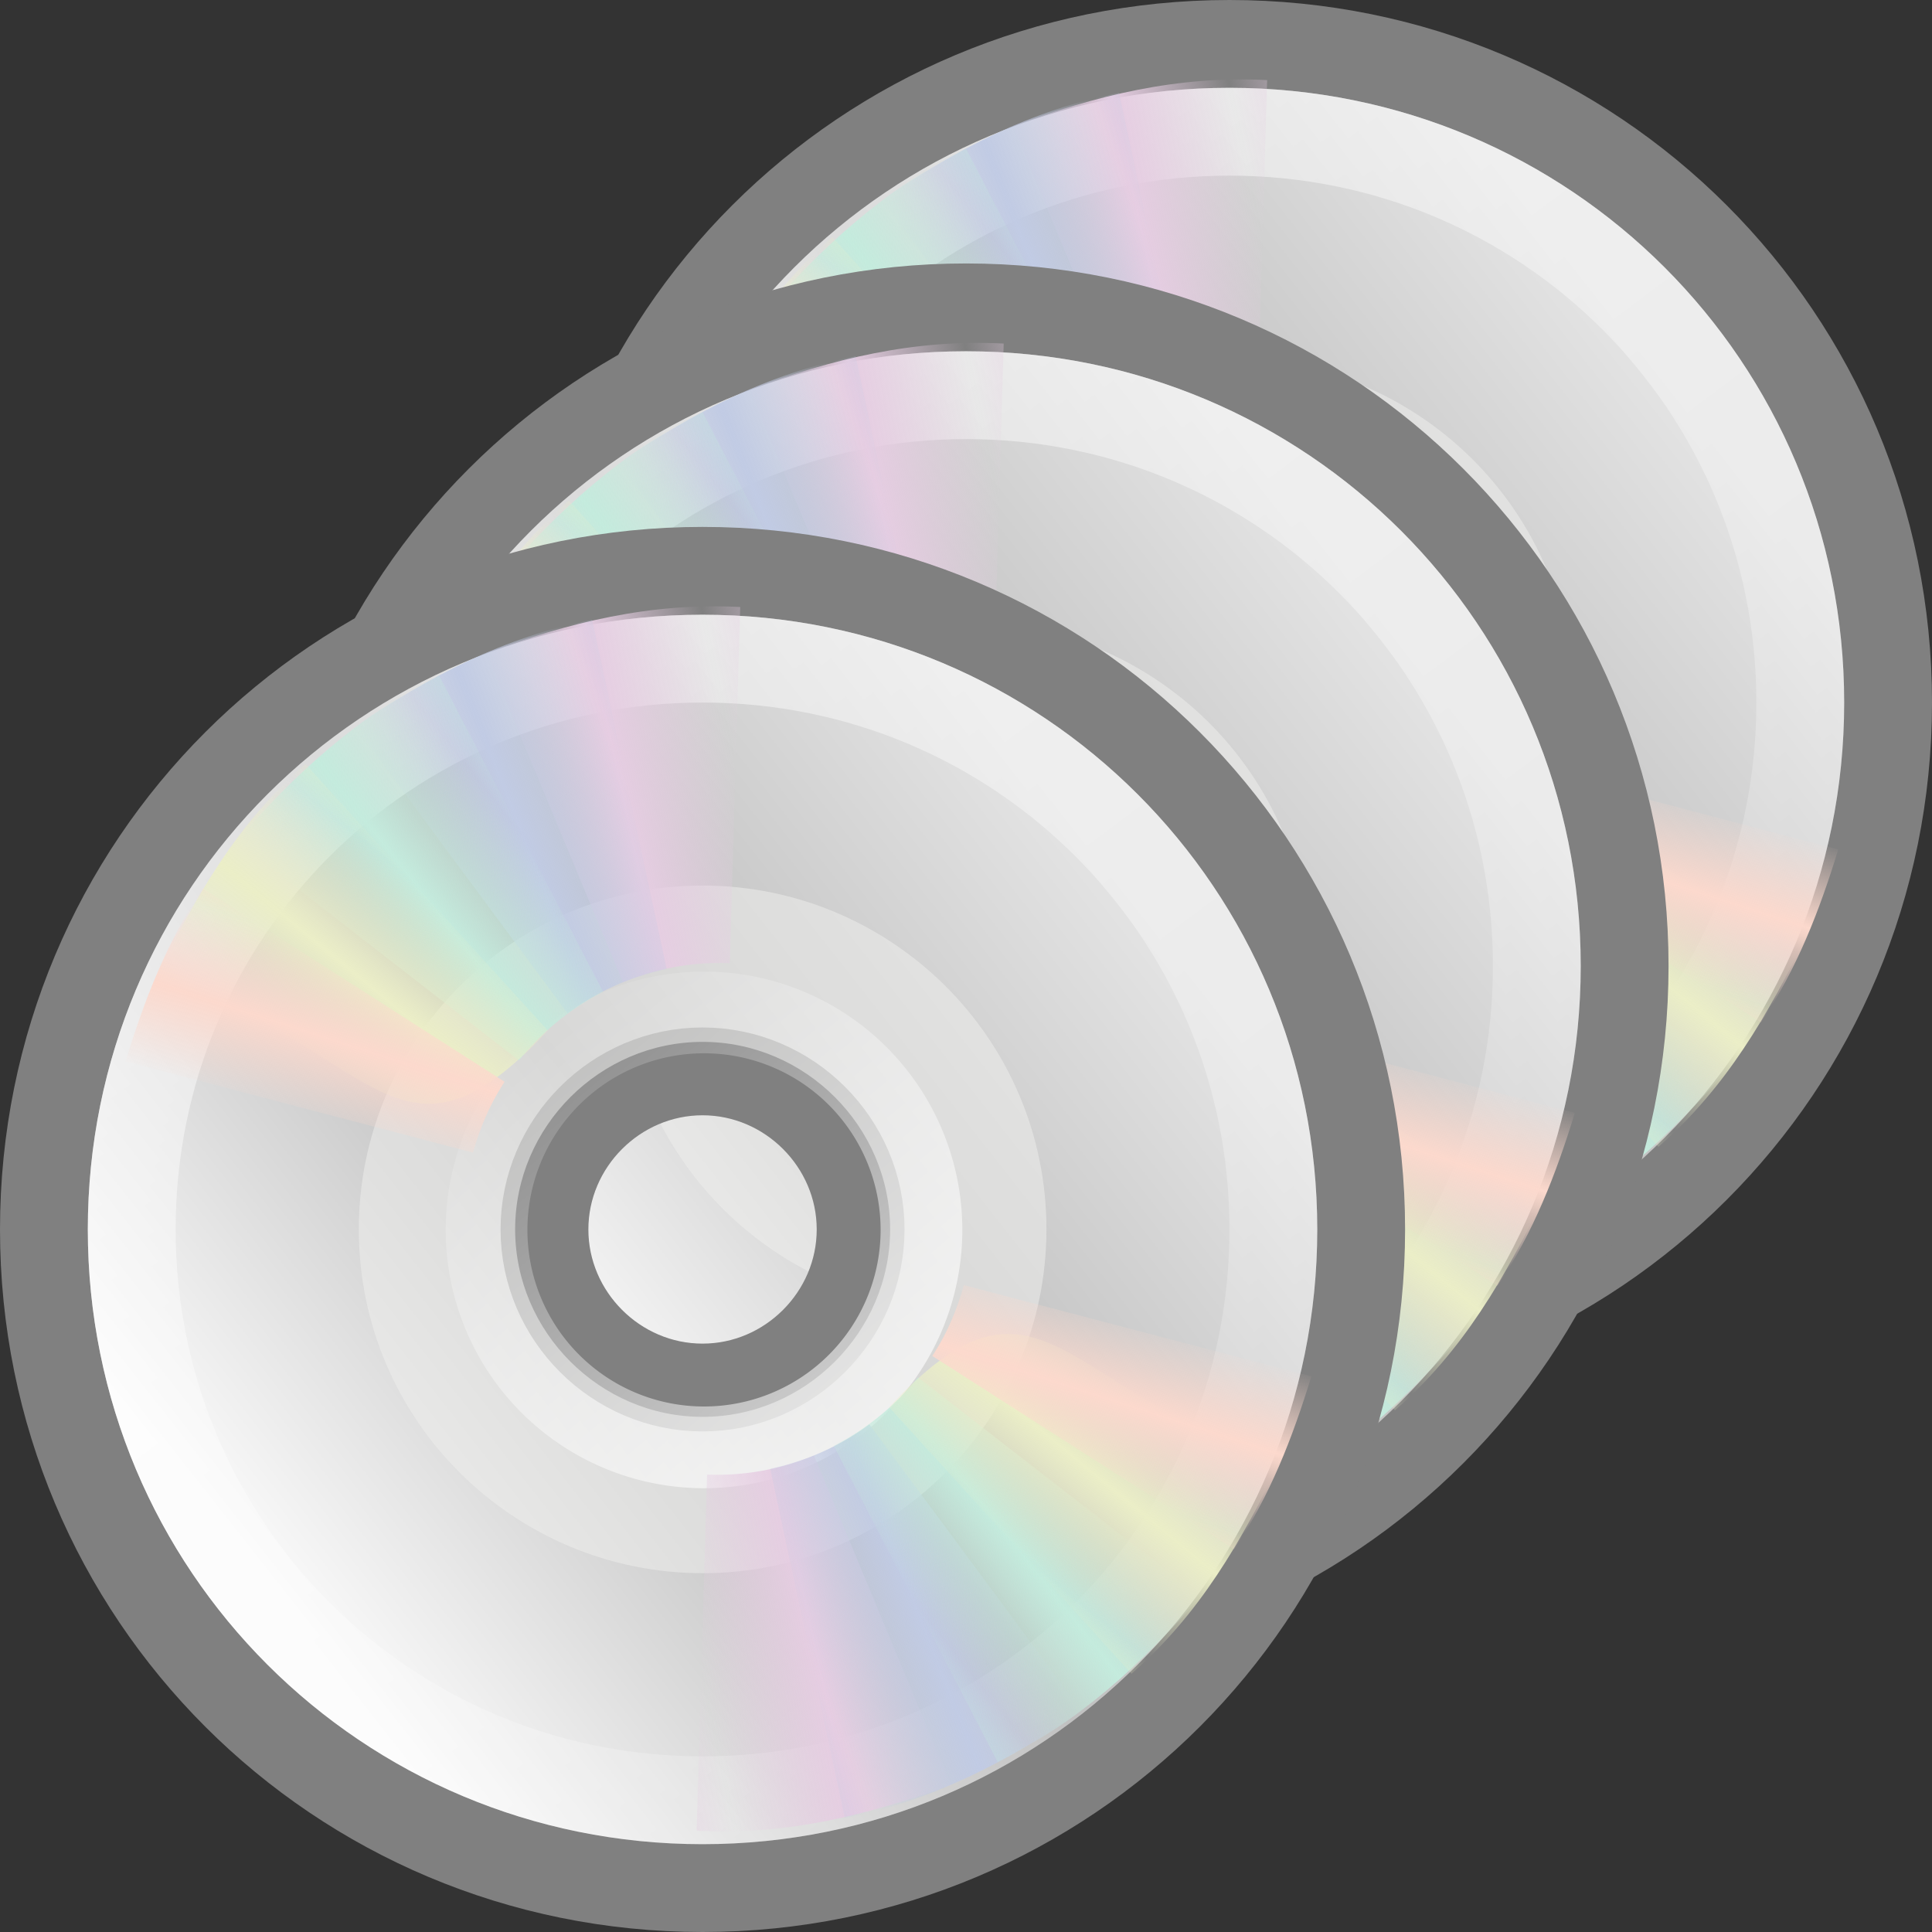 <?xml version="1.0" encoding="UTF-8" standalone="no"?>
<!-- Created with Inkscape (http://www.inkscape.org/) -->

<svg
   xmlns:dc="http://purl.org/dc/elements/1.1/"
   xmlns:cc="http://creativecommons.org/ns#"
   xmlns:rdf="http://www.w3.org/1999/02/22-rdf-syntax-ns#"
   xmlns:svg="http://www.w3.org/2000/svg"
   xmlns="http://www.w3.org/2000/svg"
   xmlns:xlink="http://www.w3.org/1999/xlink"
   xmlns:sodipodi="http://sodipodi.sourceforge.net/DTD/sodipodi-0.dtd"
   xmlns:inkscape="http://www.inkscape.org/namespaces/inkscape"
   version="1.1"
   width="22"
   height="22"
   id="svg3303"
   inkscape:version="0.91 r13725"
   sodipodi:docname="stock_music-library.svg">
  <rect width="100%" height="100%" fill="#333333" stroke="none"/>
  <sodipodi:namedview
     pagecolor="#ffffff"
     bordercolor="#666666"
     borderopacity="1"
     objecttolerance="10"
     gridtolerance="10"
     guidetolerance="10"
     inkscape:pageopacity="0"
     inkscape:pageshadow="2"
     inkscape:window-width="640"
     inkscape:window-height="480"
     id="namedview332547" />
  <defs
     id="defs3305">
    <linearGradient
       id="linearGradient6028">
      <stop
         id="stop6030"
         style="stop-color:#ffffff;stop-opacity:1"
         offset="0" />
      <stop
         id="stop6032"
         style="stop-color:#ffffff;stop-opacity:0"
         offset="1" />
    </linearGradient>
    <linearGradient
       id="linearGradient6036">
      <stop
         id="stop6038"
         style="stop-color:#ffffff;stop-opacity:1"
         offset="0" />
      <stop
         id="stop6040"
         style="stop-color:#ffffff;stop-opacity:0"
         offset="1" />
    </linearGradient>
    <linearGradient
       x1="12.274"
       y1="32.416"
       x2="35.391"
       y2="14.203"
       id="aigrd2"
       gradientUnits="userSpaceOnUse">
      <stop
         id="stop3043"
         style="stop-color:#fbfbfb;stop-opacity:1"
         offset="0" />
      <stop
         id="stop3045"
         style="stop-color:#b6b6b6;stop-opacity:1"
         offset="0.5" />
      <stop
         id="stop3047"
         style="stop-color:#e4e4e4;stop-opacity:1"
         offset="1" />
    </linearGradient>
    <linearGradient
       x1="14.997"
       y1="11.188"
       x2="32.511"
       y2="34.307"
       id="aigrd1"
       gradientUnits="userSpaceOnUse">
      <stop
         id="stop3034"
         style="stop-color:#ebebeb;stop-opacity:1"
         offset="0" />
      <stop
         id="stop3036"
         style="stop-color:#ffffff;stop-opacity:1"
         offset="0.5" />
      <stop
         id="stop3038"
         style="stop-color:#ebebeb;stop-opacity:1"
         offset="1" />
    </linearGradient>
    <linearGradient
       id="linearGradient3487">
      <stop
         id="stop3489"
         style="stop-color:#e6cde2;stop-opacity:1"
         offset="0" />
      <stop
         id="stop3491"
         style="stop-color:#e6cde2;stop-opacity:0"
         offset="1" />
    </linearGradient>
    <linearGradient
       id="linearGradient3495">
      <stop
         id="stop3497"
         style="stop-color:#c1cbe4;stop-opacity:1"
         offset="0" />
      <stop
         id="stop3499"
         style="stop-color:#c1cbe4;stop-opacity:0"
         offset="1" />
    </linearGradient>
    <linearGradient
       id="linearGradient3503">
      <stop
         id="stop3505"
         style="stop-color:#c4ebdd;stop-opacity:1"
         offset="0" />
      <stop
         id="stop3507"
         style="stop-color:#c4ebdd;stop-opacity:0"
         offset="1" />
    </linearGradient>
    <linearGradient
       id="linearGradient3511">
      <stop
         id="stop3513"
         style="stop-color:#ebeec7;stop-opacity:1"
         offset="0" />
      <stop
         id="stop3515"
         style="stop-color:#ebeec7;stop-opacity:0"
         offset="1" />
    </linearGradient>
    <linearGradient
       id="linearGradient3519">
      <stop
         id="stop3521"
         style="stop-color:#fcd9cd;stop-opacity:1"
         offset="0" />
      <stop
         id="stop3523"
         style="stop-color:#fcd9cd;stop-opacity:0"
         offset="1" />
    </linearGradient>
    <linearGradient
       x1="20.58"
       y1="10.775"
       x2="24.274"
       y2="9.862"
       id="linearGradient3896"
       xlink:href="#linearGradient3487"
       gradientUnits="userSpaceOnUse"
       spreadMethod="reflect" />
    <linearGradient
       x1="17.495"
       y1="11.2"
       x2="21.047"
       y2="9.796"
       id="linearGradient3898"
       xlink:href="#linearGradient3495"
       gradientUnits="userSpaceOnUse"
       spreadMethod="reflect" />
    <linearGradient
       x1="14.085"
       y1="13.046"
       x2="16.994"
       y2="10.732"
       id="linearGradient3900"
       xlink:href="#linearGradient3503"
       gradientUnits="userSpaceOnUse"
       spreadMethod="reflect" />
    <linearGradient
       x1="12.372"
       y1="16.188"
       x2="14.609"
       y2="13.462"
       id="linearGradient3902"
       xlink:href="#linearGradient3511"
       gradientUnits="userSpaceOnUse"
       spreadMethod="reflect" />
    <linearGradient
       x1="10.609"
       y1="17.886"
       x2="9.73"
       y2="20.613"
       id="linearGradient3904"
       xlink:href="#linearGradient3519"
       gradientUnits="userSpaceOnUse"
       spreadMethod="reflect" />
    <linearGradient
       x1="20.58"
       y1="10.775"
       x2="24.274"
       y2="9.862"
       id="linearGradient3906"
       xlink:href="#linearGradient3487"
       gradientUnits="userSpaceOnUse"
       spreadMethod="reflect" />
    <linearGradient
       x1="17.495"
       y1="11.2"
       x2="21.047"
       y2="9.796"
       id="linearGradient3908"
       xlink:href="#linearGradient3495"
       gradientUnits="userSpaceOnUse"
       spreadMethod="reflect" />
    <linearGradient
       x1="14.085"
       y1="13.046"
       x2="16.994"
       y2="10.732"
       id="linearGradient3910"
       xlink:href="#linearGradient3503"
       gradientUnits="userSpaceOnUse"
       spreadMethod="reflect" />
    <linearGradient
       x1="12.372"
       y1="16.188"
       x2="14.609"
       y2="13.462"
       id="linearGradient3912"
       xlink:href="#linearGradient3511"
       gradientUnits="userSpaceOnUse"
       spreadMethod="reflect" />
    <linearGradient
       x1="10.609"
       y1="17.886"
       x2="9.73"
       y2="20.613"
       id="linearGradient3914"
       xlink:href="#linearGradient3519"
       gradientUnits="userSpaceOnUse"
       spreadMethod="reflect" />
    <linearGradient
       x1="14.997"
       y1="11.188"
       x2="32.511"
       y2="34.307"
       id="linearGradient3918"
       xlink:href="#aigrd1"
       gradientUnits="userSpaceOnUse"
       gradientTransform="matrix(0.4,0,0,0.4,2.398,3.763)" />
    <linearGradient
       x1="12.274"
       y1="32.416"
       x2="35.391"
       y2="14.203"
       id="linearGradient3920"
       xlink:href="#aigrd2"
       gradientUnits="userSpaceOnUse"
       gradientTransform="matrix(0.429,0,0,0.429,1.715,3.1)" />
    <linearGradient
       x1="10.502"
       y1="3.61"
       x2="48.799"
       y2="54.698"
       id="linearGradient3922"
       xlink:href="#linearGradient6036"
       gradientUnits="userSpaceOnUse"
       gradientTransform="matrix(0.328,0,0,0.328,4.007,4.791)" />
    <linearGradient
       x1="28.703"
       y1="31.495"
       x2="17.743"
       y2="18.367"
       id="linearGradient3924"
       xlink:href="#linearGradient6028"
       gradientUnits="userSpaceOnUse" />
    <linearGradient
       x1="14.997"
       y1="11.188"
       x2="32.511"
       y2="34.307"
       id="linearGradient2916"
       xlink:href="#aigrd1"
       gradientUnits="userSpaceOnUse"
       gradientTransform="matrix(0.4,0,0,0.4,2.398,3.763)" />
    <linearGradient
       x1="12.274"
       y1="32.416"
       x2="35.391"
       y2="14.203"
       id="linearGradient2918"
       xlink:href="#aigrd2"
       gradientUnits="userSpaceOnUse"
       gradientTransform="matrix(0.429,0,0,0.429,1.715,3.1)" />
    <linearGradient
       x1="10.502"
       y1="3.61"
       x2="48.799"
       y2="54.698"
       id="linearGradient2920"
       xlink:href="#linearGradient6036"
       gradientUnits="userSpaceOnUse"
       gradientTransform="matrix(0.328,0,0,0.328,4.007,4.791)" />
    <linearGradient
       x1="28.703"
       y1="31.495"
       x2="17.743"
       y2="18.367"
       id="linearGradient2922"
       xlink:href="#linearGradient6028"
       gradientUnits="userSpaceOnUse" />
    <linearGradient
       x1="20.58"
       y1="10.775"
       x2="24.274"
       y2="9.862"
       id="linearGradient2924"
       xlink:href="#linearGradient3487"
       gradientUnits="userSpaceOnUse"
       spreadMethod="reflect" />
    <linearGradient
       x1="17.495"
       y1="11.2"
       x2="21.047"
       y2="9.796"
       id="linearGradient2926"
       xlink:href="#linearGradient3495"
       gradientUnits="userSpaceOnUse"
       spreadMethod="reflect" />
    <linearGradient
       x1="14.085"
       y1="13.046"
       x2="16.994"
       y2="10.732"
       id="linearGradient2928"
       xlink:href="#linearGradient3503"
       gradientUnits="userSpaceOnUse"
       spreadMethod="reflect" />
    <linearGradient
       x1="12.372"
       y1="16.188"
       x2="14.609"
       y2="13.462"
       id="linearGradient2930"
       xlink:href="#linearGradient3511"
       gradientUnits="userSpaceOnUse"
       spreadMethod="reflect" />
    <linearGradient
       x1="10.609"
       y1="17.886"
       x2="9.73"
       y2="20.613"
       id="linearGradient2932"
       xlink:href="#linearGradient3519"
       gradientUnits="userSpaceOnUse"
       spreadMethod="reflect" />
    <linearGradient
       x1="20.58"
       y1="10.775"
       x2="24.274"
       y2="9.862"
       id="linearGradient2934"
       xlink:href="#linearGradient3487"
       gradientUnits="userSpaceOnUse"
       spreadMethod="reflect" />
    <linearGradient
       x1="17.495"
       y1="11.2"
       x2="21.047"
       y2="9.796"
       id="linearGradient2936"
       xlink:href="#linearGradient3495"
       gradientUnits="userSpaceOnUse"
       spreadMethod="reflect" />
    <linearGradient
       x1="14.085"
       y1="13.046"
       x2="16.994"
       y2="10.732"
       id="linearGradient2938"
       xlink:href="#linearGradient3503"
       gradientUnits="userSpaceOnUse"
       spreadMethod="reflect" />
    <linearGradient
       x1="12.372"
       y1="16.188"
       x2="14.609"
       y2="13.462"
       id="linearGradient2940"
       xlink:href="#linearGradient3511"
       gradientUnits="userSpaceOnUse"
       spreadMethod="reflect" />
    <linearGradient
       x1="10.609"
       y1="17.886"
       x2="9.73"
       y2="20.613"
       id="linearGradient2942"
       xlink:href="#linearGradient3519"
       gradientUnits="userSpaceOnUse"
       spreadMethod="reflect" />
    <linearGradient
       x1="14.997"
       y1="11.188"
       x2="32.511"
       y2="34.307"
       id="linearGradient2982"
       xlink:href="#aigrd1"
       gradientUnits="userSpaceOnUse"
       gradientTransform="matrix(0.4,0,0,0.4,2.398,3.763)" />
    <linearGradient
       x1="12.274"
       y1="32.416"
       x2="35.391"
       y2="14.203"
       id="linearGradient2984"
       xlink:href="#aigrd2"
       gradientUnits="userSpaceOnUse"
       gradientTransform="matrix(0.429,0,0,0.429,1.715,3.1)" />
    <linearGradient
       x1="10.502"
       y1="3.61"
       x2="48.799"
       y2="54.698"
       id="linearGradient2986"
       xlink:href="#linearGradient6036"
       gradientUnits="userSpaceOnUse"
       gradientTransform="matrix(0.328,0,0,0.328,4.007,4.791)" />
    <linearGradient
       x1="28.703"
       y1="31.495"
       x2="17.743"
       y2="18.367"
       id="linearGradient2988"
       xlink:href="#linearGradient6028"
       gradientUnits="userSpaceOnUse" />
    <linearGradient
       x1="20.58"
       y1="10.775"
       x2="24.274"
       y2="9.862"
       id="linearGradient2990"
       xlink:href="#linearGradient3487"
       gradientUnits="userSpaceOnUse"
       spreadMethod="reflect" />
    <linearGradient
       x1="17.495"
       y1="11.2"
       x2="21.047"
       y2="9.796"
       id="linearGradient2992"
       xlink:href="#linearGradient3495"
       gradientUnits="userSpaceOnUse"
       spreadMethod="reflect" />
    <linearGradient
       x1="14.085"
       y1="13.046"
       x2="16.994"
       y2="10.732"
       id="linearGradient2994"
       xlink:href="#linearGradient3503"
       gradientUnits="userSpaceOnUse"
       spreadMethod="reflect" />
    <linearGradient
       x1="12.372"
       y1="16.188"
       x2="14.609"
       y2="13.462"
       id="linearGradient2996"
       xlink:href="#linearGradient3511"
       gradientUnits="userSpaceOnUse"
       spreadMethod="reflect" />
    <linearGradient
       x1="10.609"
       y1="17.886"
       x2="9.73"
       y2="20.613"
       id="linearGradient2998"
       xlink:href="#linearGradient3519"
       gradientUnits="userSpaceOnUse"
       spreadMethod="reflect" />
    <linearGradient
       x1="20.58"
       y1="10.775"
       x2="24.274"
       y2="9.862"
       id="linearGradient3000"
       xlink:href="#linearGradient3487"
       gradientUnits="userSpaceOnUse"
       spreadMethod="reflect" />
    <linearGradient
       x1="17.495"
       y1="11.2"
       x2="21.047"
       y2="9.796"
       id="linearGradient3002"
       xlink:href="#linearGradient3495"
       gradientUnits="userSpaceOnUse"
       spreadMethod="reflect" />
    <linearGradient
       x1="14.085"
       y1="13.046"
       x2="16.994"
       y2="10.732"
       id="linearGradient3004"
       xlink:href="#linearGradient3503"
       gradientUnits="userSpaceOnUse"
       spreadMethod="reflect" />
    <linearGradient
       x1="12.372"
       y1="16.188"
       x2="14.609"
       y2="13.462"
       id="linearGradient3006"
       xlink:href="#linearGradient3511"
       gradientUnits="userSpaceOnUse"
       spreadMethod="reflect" />
    <linearGradient
       x1="10.609"
       y1="17.886"
       x2="9.73"
       y2="20.613"
       id="linearGradient3008"
       xlink:href="#linearGradient3519"
       gradientUnits="userSpaceOnUse"
       spreadMethod="reflect" />
  </defs>
  <g
     transform="translate(6,1.3807907e-6)"
     id="g2944">
    <g
       transform="translate(-4,-5)"
       id="g2946"
       style="display:inline">
      <path
         d="m 11.997,6.003 c -3.88,0 -7,3.12 -7,7 0,3.88 3.12,7 7,7 3.88,0 7,-3.12 7,-7 0,-3.88 -3.12,-7 -7,-7 l 0,0 z m 0,8.68 c -0.92,0 -1.68,-0.76 -1.68,-1.68 0,-0.92 0.76,-1.68 1.68,-1.68 0.92,0 1.68,0.76 1.68,1.68 0,0.92 -0.76,1.68 -1.68,1.68 z"
         id="path2948"
         style="fill:url(#linearGradient2982);fill-rule:nonzero;stroke:none" />
      <path
         d="m 12,5.5 c -4.157,0 -7.5,3.343 -7.5,7.5 0,4.157 3.343,7.5 7.5,7.5 4.157,0 7.5,-3.343 7.5,-7.5 0,-4.157 -3.343,-7.5 -7.5,-7.5 l 0,0 z m 0,9.3 c -0.986,0 -1.8,-0.814 -1.8,-1.8 0,-0.986 0.814,-1.8 1.8,-1.8 0.986,0 1.8,0.814 1.8,1.8 0,0.986 -0.814,1.8 -1.8,1.8 z"
         id="path2950"
         style="fill:url(#linearGradient2984);fill-rule:nonzero;stroke:#808080;stroke-width:1;stroke-miterlimit:4;stroke-opacity:1" />
      <path
         d="m 12.001,9.084 c -2.186,0 -3.915,1.78 -3.915,3.915 0,2.186 1.78,3.915 3.915,3.915 2.186,0 3.915,-1.78 3.915,-3.915 0,-2.186 -1.78,-3.915 -3.915,-3.915 l 0,0 z m 0,6.05 c -1.169,0 -2.135,-0.966 -2.135,-2.135 0,-1.169 0.966,-2.135 2.135,-2.135 1.169,0 2.135,0.966 2.135,2.135 0,1.169 -0.966,2.135 -2.135,2.135 z"
         id="path2952"
         style="opacity:0.511;fill:#eeeeec;fill-rule:nonzero;stroke:none" />
      <path
         d="m 12,6.5 c -3.603,0 -6.5,2.897 -6.5,6.5 0,3.603 2.897,6.5 6.5,6.5 3.603,0 6.5,-2.897 6.5,-6.5 0,-3.603 -2.897,-6.5 -6.5,-6.5 l 0,0 z"
         id="path2954"
         style="opacity:0.546;fill:none;stroke:url(#linearGradient2986);stroke-width:1;stroke-miterlimit:4;stroke-opacity:1" />
      <path
         d="m 30.406,24.931 a 6.099,6.099 0 1 1 -12.198,0 6.099,6.099 0 1 1 12.198,0 z"
         transform="matrix(0.406,0,0,0.406,2.148,2.883)"
         id="path2956"
         style="opacity:0.672;fill:none;stroke:url(#linearGradient2988);stroke-width:2.292;stroke-linecap:butt;stroke-linejoin:miter;stroke-miterlimit:4;stroke-opacity:1;stroke-dashoffset:0;marker:none;visibility:visible;display:inline;overflow:visible" />
    </g>
  </g>
  <g
     transform="matrix(0.349,0,0,0.349,5.813,-0.487)"
     id="g2958">
    <path
       d="M 15.857,5.731 20.625,16.344 C 21.66,15.885 22.795,15.625 24,15.625 c 0.032,0 0.062,-3.6e-4 0.094,0 L 24.108,4.005 c -2.942,-0.071 -5.543,0.657 -8.251,1.726 l 10e-7,0 z"
       transform="matrix(1,0.028,-0.028,1,0.692,-0.671)"
       id="path2960"
       style="fill:url(#linearGradient2990);fill-opacity:1;fill-rule:nonzero;stroke:none" />
    <path
       d="m 12.121,7.906 6.931,9.36 c 0.913,-0.67 1.966,-1.167 3.143,-1.425 0.031,-0.007 0.06,-0.014 0.092,-0.02 L 19.857,4.426 c -2.889,0.561 -5.32,1.856 -7.736,3.48 l 0,0 z"
       id="path2962"
       style="fill:url(#linearGradient2992);fill-opacity:1;fill-rule:nonzero;stroke:none" />
    <path
       d="m 8.252,11.647 9.214,7.156 c 0.709,-0.883 1.597,-1.636 2.667,-2.19 0.028,-0.015 0.055,-0.029 0.083,-0.043 L 14.866,6.251 C 12.221,7.541 10.166,9.452 8.252,11.647 z"
       id="path2964"
       style="fill:url(#linearGradient2994);fill-opacity:1;fill-rule:nonzero;stroke:none" />
    <path
       d="m 5.633,16.074 c 7.175,2.242 7.85,7.031 12.777,1.754 L 10.5,9.132 C 8.279,11.063 6.913,13.459 5.633,16.074 z"
       id="path2966"
       style="fill:url(#linearGradient2996);fill-opacity:1;fill-rule:nonzero;stroke:none" />
    <path
       d="M 7.155,13.193 C 5.972,14.945 5.248,16.83 4.63,18.837 L 15.969,21.812 C 16.184,21.049 16.487,20.298 16.938,19.594 16.955,19.567 16.982,19.527 17,19.5 L 7.155,13.193 z"
       id="path2968"
       style="fill:url(#linearGradient2998);fill-opacity:1;fill-rule:nonzero;stroke:none" />
  </g>
  <g
     transform="matrix(-0.349,0,0,-0.349,22.549,16.246)"
     id="g2970">
    <path
       d="M 15.857,5.731 20.625,16.344 C 21.66,15.885 22.795,15.625 24,15.625 c 0.032,0 0.062,-3.6e-4 0.094,0 L 24.108,4.005 c -2.942,-0.071 -5.543,0.657 -8.251,1.726 l 10e-7,0 z"
       transform="matrix(1,0.028,-0.028,1,0.692,-0.671)"
       id="path2972"
       style="fill:url(#linearGradient3000);fill-opacity:1;fill-rule:nonzero;stroke:none" />
    <path
       d="m 12.121,7.906 6.931,9.36 c 0.913,-0.67 1.966,-1.167 3.143,-1.425 0.031,-0.007 0.06,-0.014 0.092,-0.02 L 19.857,4.426 c -2.889,0.561 -5.32,1.856 -7.736,3.48 l 0,0 z"
       id="path2974"
       style="fill:url(#linearGradient3002);fill-opacity:1;fill-rule:nonzero;stroke:none" />
    <path
       d="m 8.252,11.647 9.214,7.156 c 0.709,-0.883 1.597,-1.636 2.667,-2.19 0.028,-0.015 0.055,-0.029 0.083,-0.043 L 14.866,6.251 C 12.221,7.541 10.166,9.452 8.252,11.647 z"
       id="path2976"
       style="fill:url(#linearGradient3004);fill-opacity:1;fill-rule:nonzero;stroke:none" />
    <path
       d="m 5.633,16.074 c 7.175,2.242 7.85,7.031 12.777,1.754 L 10.5,9.132 C 8.279,11.063 6.913,13.459 5.633,16.074 z"
       id="path2978"
       style="fill:url(#linearGradient3006);fill-opacity:1;fill-rule:nonzero;stroke:none" />
    <path
       d="M 7.155,13.193 C 5.972,14.945 5.248,16.83 4.63,18.837 L 15.969,21.812 C 16.184,21.049 16.487,20.298 16.938,19.594 16.955,19.567 16.982,19.527 17,19.5 L 7.155,13.193 z"
       id="path2980"
       style="fill:url(#linearGradient3008);fill-opacity:1;fill-rule:nonzero;stroke:none" />
  </g>
  <g
     transform="translate(3,3)"
     id="g2878">
    <g
       transform="translate(-4,-5)"
       id="g2880"
       style="display:inline">
      <path
         d="m 11.997,6.003 c -3.88,0 -7,3.12 -7,7 0,3.88 3.12,7 7,7 3.88,0 7,-3.12 7,-7 0,-3.88 -3.12,-7 -7,-7 l 0,0 z m 0,8.68 c -0.92,0 -1.68,-0.76 -1.68,-1.68 0,-0.92 0.76,-1.68 1.68,-1.68 0.92,0 1.68,0.76 1.68,1.68 0,0.92 -0.76,1.68 -1.68,1.68 z"
         id="path2882"
         style="fill:url(#linearGradient2916);fill-rule:nonzero;stroke:none" />
      <path
         d="m 12,5.5 c -4.157,0 -7.5,3.343 -7.5,7.5 0,4.157 3.343,7.5 7.5,7.5 4.157,0 7.5,-3.343 7.5,-7.5 0,-4.157 -3.343,-7.5 -7.5,-7.5 l 0,0 z m 0,9.3 c -0.986,0 -1.8,-0.814 -1.8,-1.8 0,-0.986 0.814,-1.8 1.8,-1.8 0.986,0 1.8,0.814 1.8,1.8 0,0.986 -0.814,1.8 -1.8,1.8 z"
         id="path2884"
         style="fill:url(#linearGradient2918);fill-rule:nonzero;stroke:#808080;stroke-width:1;stroke-miterlimit:4;stroke-opacity:1" />
      <path
         d="m 12.001,9.084 c -2.186,0 -3.915,1.78 -3.915,3.915 0,2.186 1.78,3.915 3.915,3.915 2.186,0 3.915,-1.78 3.915,-3.915 0,-2.186 -1.78,-3.915 -3.915,-3.915 l 0,0 z m 0,6.05 c -1.169,0 -2.135,-0.966 -2.135,-2.135 0,-1.169 0.966,-2.135 2.135,-2.135 1.169,0 2.135,0.966 2.135,2.135 0,1.169 -0.966,2.135 -2.135,2.135 z"
         id="path2886"
         style="opacity:0.511;fill:#eeeeec;fill-rule:nonzero;stroke:none" />
      <path
         d="m 12,6.5 c -3.603,0 -6.5,2.897 -6.5,6.5 0,3.603 2.897,6.5 6.5,6.5 3.603,0 6.5,-2.897 6.5,-6.5 0,-3.603 -2.897,-6.5 -6.5,-6.5 l 0,0 z"
         id="path2888"
         style="opacity:0.546;fill:none;stroke:url(#linearGradient2920);stroke-width:1;stroke-miterlimit:4;stroke-opacity:1" />
      <path
         d="m 30.406,24.931 a 6.099,6.099 0 1 1 -12.198,0 6.099,6.099 0 1 1 12.198,0 z"
         transform="matrix(0.406,0,0,0.406,2.148,2.883)"
         id="path2890"
         style="opacity:0.672;fill:none;stroke:url(#linearGradient2922);stroke-width:2.292;stroke-linecap:butt;stroke-linejoin:miter;stroke-miterlimit:4;stroke-opacity:1;stroke-dashoffset:0;marker:none;visibility:visible;display:inline;overflow:visible" />
    </g>
  </g>
  <g
     transform="matrix(0.349,0,0,0.349,2.813,2.513)"
     id="g2892">
    <path
       d="M 15.857,5.731 20.625,16.344 C 21.66,15.885 22.795,15.625 24,15.625 c 0.032,0 0.062,-3.6e-4 0.094,0 L 24.108,4.005 c -2.942,-0.071 -5.543,0.657 -8.251,1.726 l 10e-7,0 z"
       transform="matrix(1,0.028,-0.028,1,0.692,-0.671)"
       id="path2894"
       style="fill:url(#linearGradient2924);fill-opacity:1;fill-rule:nonzero;stroke:none" />
    <path
       d="m 12.121,7.906 6.931,9.36 c 0.913,-0.67 1.966,-1.167 3.143,-1.425 0.031,-0.007 0.06,-0.014 0.092,-0.02 L 19.857,4.426 c -2.889,0.561 -5.32,1.856 -7.736,3.48 l 0,0 z"
       id="path2896"
       style="fill:url(#linearGradient2926);fill-opacity:1;fill-rule:nonzero;stroke:none" />
    <path
       d="m 8.252,11.647 9.214,7.156 c 0.709,-0.883 1.597,-1.636 2.667,-2.19 0.028,-0.015 0.055,-0.029 0.083,-0.043 L 14.866,6.251 C 12.221,7.541 10.166,9.452 8.252,11.647 z"
       id="path2898"
       style="fill:url(#linearGradient2928);fill-opacity:1;fill-rule:nonzero;stroke:none" />
    <path
       d="m 5.633,16.074 c 7.175,2.242 7.85,7.031 12.777,1.754 L 10.5,9.132 C 8.279,11.063 6.913,13.459 5.633,16.074 z"
       id="path2900"
       style="fill:url(#linearGradient2930);fill-opacity:1;fill-rule:nonzero;stroke:none" />
    <path
       d="M 7.155,13.193 C 5.972,14.945 5.248,16.83 4.63,18.837 L 15.969,21.812 C 16.184,21.049 16.487,20.298 16.938,19.594 16.955,19.567 16.982,19.527 17,19.5 L 7.155,13.193 z"
       id="path2902"
       style="fill:url(#linearGradient2932);fill-opacity:1;fill-rule:nonzero;stroke:none" />
  </g>
  <g
     transform="matrix(-0.349,0,0,-0.349,19.549,19.246)"
     id="g2904">
    <path
       d="M 15.857,5.731 20.625,16.344 C 21.66,15.885 22.795,15.625 24,15.625 c 0.032,0 0.062,-3.6e-4 0.094,0 L 24.108,4.005 c -2.942,-0.071 -5.543,0.657 -8.251,1.726 l 10e-7,0 z"
       transform="matrix(1,0.028,-0.028,1,0.692,-0.671)"
       id="path2906"
       style="fill:url(#linearGradient2934);fill-opacity:1;fill-rule:nonzero;stroke:none" />
    <path
       d="m 12.121,7.906 6.931,9.36 c 0.913,-0.67 1.966,-1.167 3.143,-1.425 0.031,-0.007 0.06,-0.014 0.092,-0.02 L 19.857,4.426 c -2.889,0.561 -5.32,1.856 -7.736,3.48 l 0,0 z"
       id="path2908"
       style="fill:url(#linearGradient2936);fill-opacity:1;fill-rule:nonzero;stroke:none" />
    <path
       d="m 8.252,11.647 9.214,7.156 c 0.709,-0.883 1.597,-1.636 2.667,-2.19 0.028,-0.015 0.055,-0.029 0.083,-0.043 L 14.866,6.251 C 12.221,7.541 10.166,9.452 8.252,11.647 z"
       id="path2910"
       style="fill:url(#linearGradient2938);fill-opacity:1;fill-rule:nonzero;stroke:none" />
    <path
       d="m 5.633,16.074 c 7.175,2.242 7.85,7.031 12.777,1.754 L 10.5,9.132 C 8.279,11.063 6.913,13.459 5.633,16.074 z"
       id="path2912"
       style="fill:url(#linearGradient2940);fill-opacity:1;fill-rule:nonzero;stroke:none" />
    <path
       d="M 7.155,13.193 C 5.972,14.945 5.248,16.83 4.63,18.837 L 15.969,21.812 C 16.184,21.049 16.487,20.298 16.938,19.594 16.955,19.567 16.982,19.527 17,19.5 L 7.155,13.193 z"
       id="path2914"
       style="fill:url(#linearGradient2942);fill-opacity:1;fill-rule:nonzero;stroke:none" />
  </g>
  <g
     transform="translate(0,6)"
     id="layer1">
    <g
       transform="translate(-4,-5)"
       id="g3325"
       style="display:inline">
      <path
         d="m 11.997,6.003 c -3.88,0 -7,3.12 -7,7 0,3.88 3.12,7 7,7 3.88,0 7,-3.12 7,-7 0,-3.88 -3.12,-7 -7,-7 l 0,0 z m 0,8.68 c -0.92,0 -1.68,-0.76 -1.68,-1.68 0,-0.92 0.76,-1.68 1.68,-1.68 0.92,0 1.68,0.76 1.68,1.68 0,0.92 -0.76,1.68 -1.68,1.68 z"
         id="path3040"
         style="fill:url(#linearGradient3918);fill-rule:nonzero;stroke:none" />
      <path
         d="m 12,5.5 c -4.157,0 -7.5,3.343 -7.5,7.5 0,4.157 3.343,7.5 7.5,7.5 4.157,0 7.5,-3.343 7.5,-7.5 0,-4.157 -3.343,-7.5 -7.5,-7.5 l 0,0 z m 0,9.3 c -0.986,0 -1.8,-0.814 -1.8,-1.8 0,-0.986 0.814,-1.8 1.8,-1.8 0.986,0 1.8,0.814 1.8,1.8 0,0.986 -0.814,1.8 -1.8,1.8 z"
         id="path3049"
         style="fill:url(#linearGradient3920);fill-rule:nonzero;stroke:#808080;stroke-width:1;stroke-miterlimit:4;stroke-opacity:1" />
      <path
         d="m 12.001,9.084 c -2.186,0 -3.915,1.78 -3.915,3.915 0,2.186 1.78,3.915 3.915,3.915 2.186,0 3.915,-1.78 3.915,-3.915 0,-2.186 -1.78,-3.915 -3.915,-3.915 l 0,0 z m 0,6.05 c -1.169,0 -2.135,-0.966 -2.135,-2.135 0,-1.169 0.966,-2.135 2.135,-2.135 1.169,0 2.135,0.966 2.135,2.135 0,1.169 -0.966,2.135 -2.135,2.135 z"
         id="path3051"
         style="opacity:0.511;fill:#eeeeec;fill-rule:nonzero;stroke:none" />
      <path
         d="m 12,6.5 c -3.603,0 -6.5,2.897 -6.5,6.5 0,3.603 2.897,6.5 6.5,6.5 3.603,0 6.5,-2.897 6.5,-6.5 0,-3.603 -2.897,-6.5 -6.5,-6.5 l 0,0 z"
         id="path5264"
         style="opacity:0.546;fill:none;stroke:url(#linearGradient3922);stroke-width:1;stroke-miterlimit:4;stroke-opacity:1" />
      <path
         d="m 30.406,24.931 a 6.099,6.099 0 1 1 -12.198,0 6.099,6.099 0 1 1 12.198,0 z"
         transform="matrix(0.406,0,0,0.406,2.148,2.883)"
         id="path6026"
         style="opacity:0.672;fill:none;stroke:url(#linearGradient3924);stroke-width:2.292;stroke-linecap:butt;stroke-linejoin:miter;stroke-miterlimit:4;stroke-opacity:1;stroke-dashoffset:0;marker:none;visibility:visible;display:inline;overflow:visible" />
    </g>
  </g>
  <g
     transform="matrix(0.349,0,0,0.349,-0.187,5.513)"
     id="g2458">
    <path
       d="M 15.857,5.731 20.625,16.344 C 21.66,15.885 22.795,15.625 24,15.625 c 0.032,0 0.062,-3.6e-4 0.094,0 L 24.108,4.005 c -2.942,-0.071 -5.543,0.657 -8.251,1.726 l 10e-7,0 z"
       transform="matrix(1,0.028,-0.028,1,0.692,-0.671)"
       id="path2460"
       style="fill:url(#linearGradient3896);fill-opacity:1;fill-rule:nonzero;stroke:none" />
    <path
       d="m 12.121,7.906 6.931,9.36 c 0.913,-0.67 1.966,-1.167 3.143,-1.425 0.031,-0.007 0.06,-0.014 0.092,-0.02 L 19.857,4.426 c -2.889,0.561 -5.32,1.856 -7.736,3.48 l 0,0 z"
       id="path2462"
       style="fill:url(#linearGradient3898);fill-opacity:1;fill-rule:nonzero;stroke:none" />
    <path
       d="m 8.252,11.647 9.214,7.156 c 0.709,-0.883 1.597,-1.636 2.667,-2.19 0.028,-0.015 0.055,-0.029 0.083,-0.043 L 14.866,6.251 C 12.221,7.541 10.166,9.452 8.252,11.647 z"
       id="path2464"
       style="fill:url(#linearGradient3900);fill-opacity:1;fill-rule:nonzero;stroke:none" />
    <path
       d="m 5.633,16.074 c 7.175,2.242 7.85,7.031 12.777,1.754 L 10.5,9.132 C 8.279,11.063 6.913,13.459 5.633,16.074 z"
       id="path2466"
       style="fill:url(#linearGradient3902);fill-opacity:1;fill-rule:nonzero;stroke:none" />
    <path
       d="M 7.155,13.193 C 5.972,14.945 5.248,16.83 4.63,18.837 L 15.969,21.812 C 16.184,21.049 16.487,20.298 16.938,19.594 16.955,19.567 16.982,19.527 17,19.5 L 7.155,13.193 z"
       id="path2468"
       style="fill:url(#linearGradient3904);fill-opacity:1;fill-rule:nonzero;stroke:none" />
  </g>
  <g
     transform="matrix(-0.349,0,0,-0.349,16.549,22.246)"
     id="g2472">
    <path
       d="M 15.857,5.731 20.625,16.344 C 21.66,15.885 22.795,15.625 24,15.625 c 0.032,0 0.062,-3.6e-4 0.094,0 L 24.108,4.005 c -2.942,-0.071 -5.543,0.657 -8.251,1.726 l 10e-7,0 z"
       transform="matrix(1,0.028,-0.028,1,0.692,-0.671)"
       id="path2475"
       style="fill:url(#linearGradient3906);fill-opacity:1;fill-rule:nonzero;stroke:none" />
    <path
       d="m 12.121,7.906 6.931,9.36 c 0.913,-0.67 1.966,-1.167 3.143,-1.425 0.031,-0.007 0.06,-0.014 0.092,-0.02 L 19.857,4.426 c -2.889,0.561 -5.32,1.856 -7.736,3.48 l 0,0 z"
       id="path2477"
       style="fill:url(#linearGradient3908);fill-opacity:1;fill-rule:nonzero;stroke:none" />
    <path
       d="m 8.252,11.647 9.214,7.156 c 0.709,-0.883 1.597,-1.636 2.667,-2.19 0.028,-0.015 0.055,-0.029 0.083,-0.043 L 14.866,6.251 C 12.221,7.541 10.166,9.452 8.252,11.647 z"
       id="path2479"
       style="fill:url(#linearGradient3910);fill-opacity:1;fill-rule:nonzero;stroke:none" />
    <path
       d="m 5.633,16.074 c 7.175,2.242 7.85,7.031 12.777,1.754 L 10.5,9.132 C 8.279,11.063 6.913,13.459 5.633,16.074 z"
       id="path2481"
       style="fill:url(#linearGradient3912);fill-opacity:1;fill-rule:nonzero;stroke:none" />
    <path
       d="M 7.155,13.193 C 5.972,14.945 5.248,16.83 4.63,18.837 L 15.969,21.812 C 16.184,21.049 16.487,20.298 16.938,19.594 16.955,19.567 16.982,19.527 17,19.5 L 7.155,13.193 z"
       id="path2483"
       style="fill:url(#linearGradient3914);fill-opacity:1;fill-rule:nonzero;stroke:none" />
  </g>
</svg>
